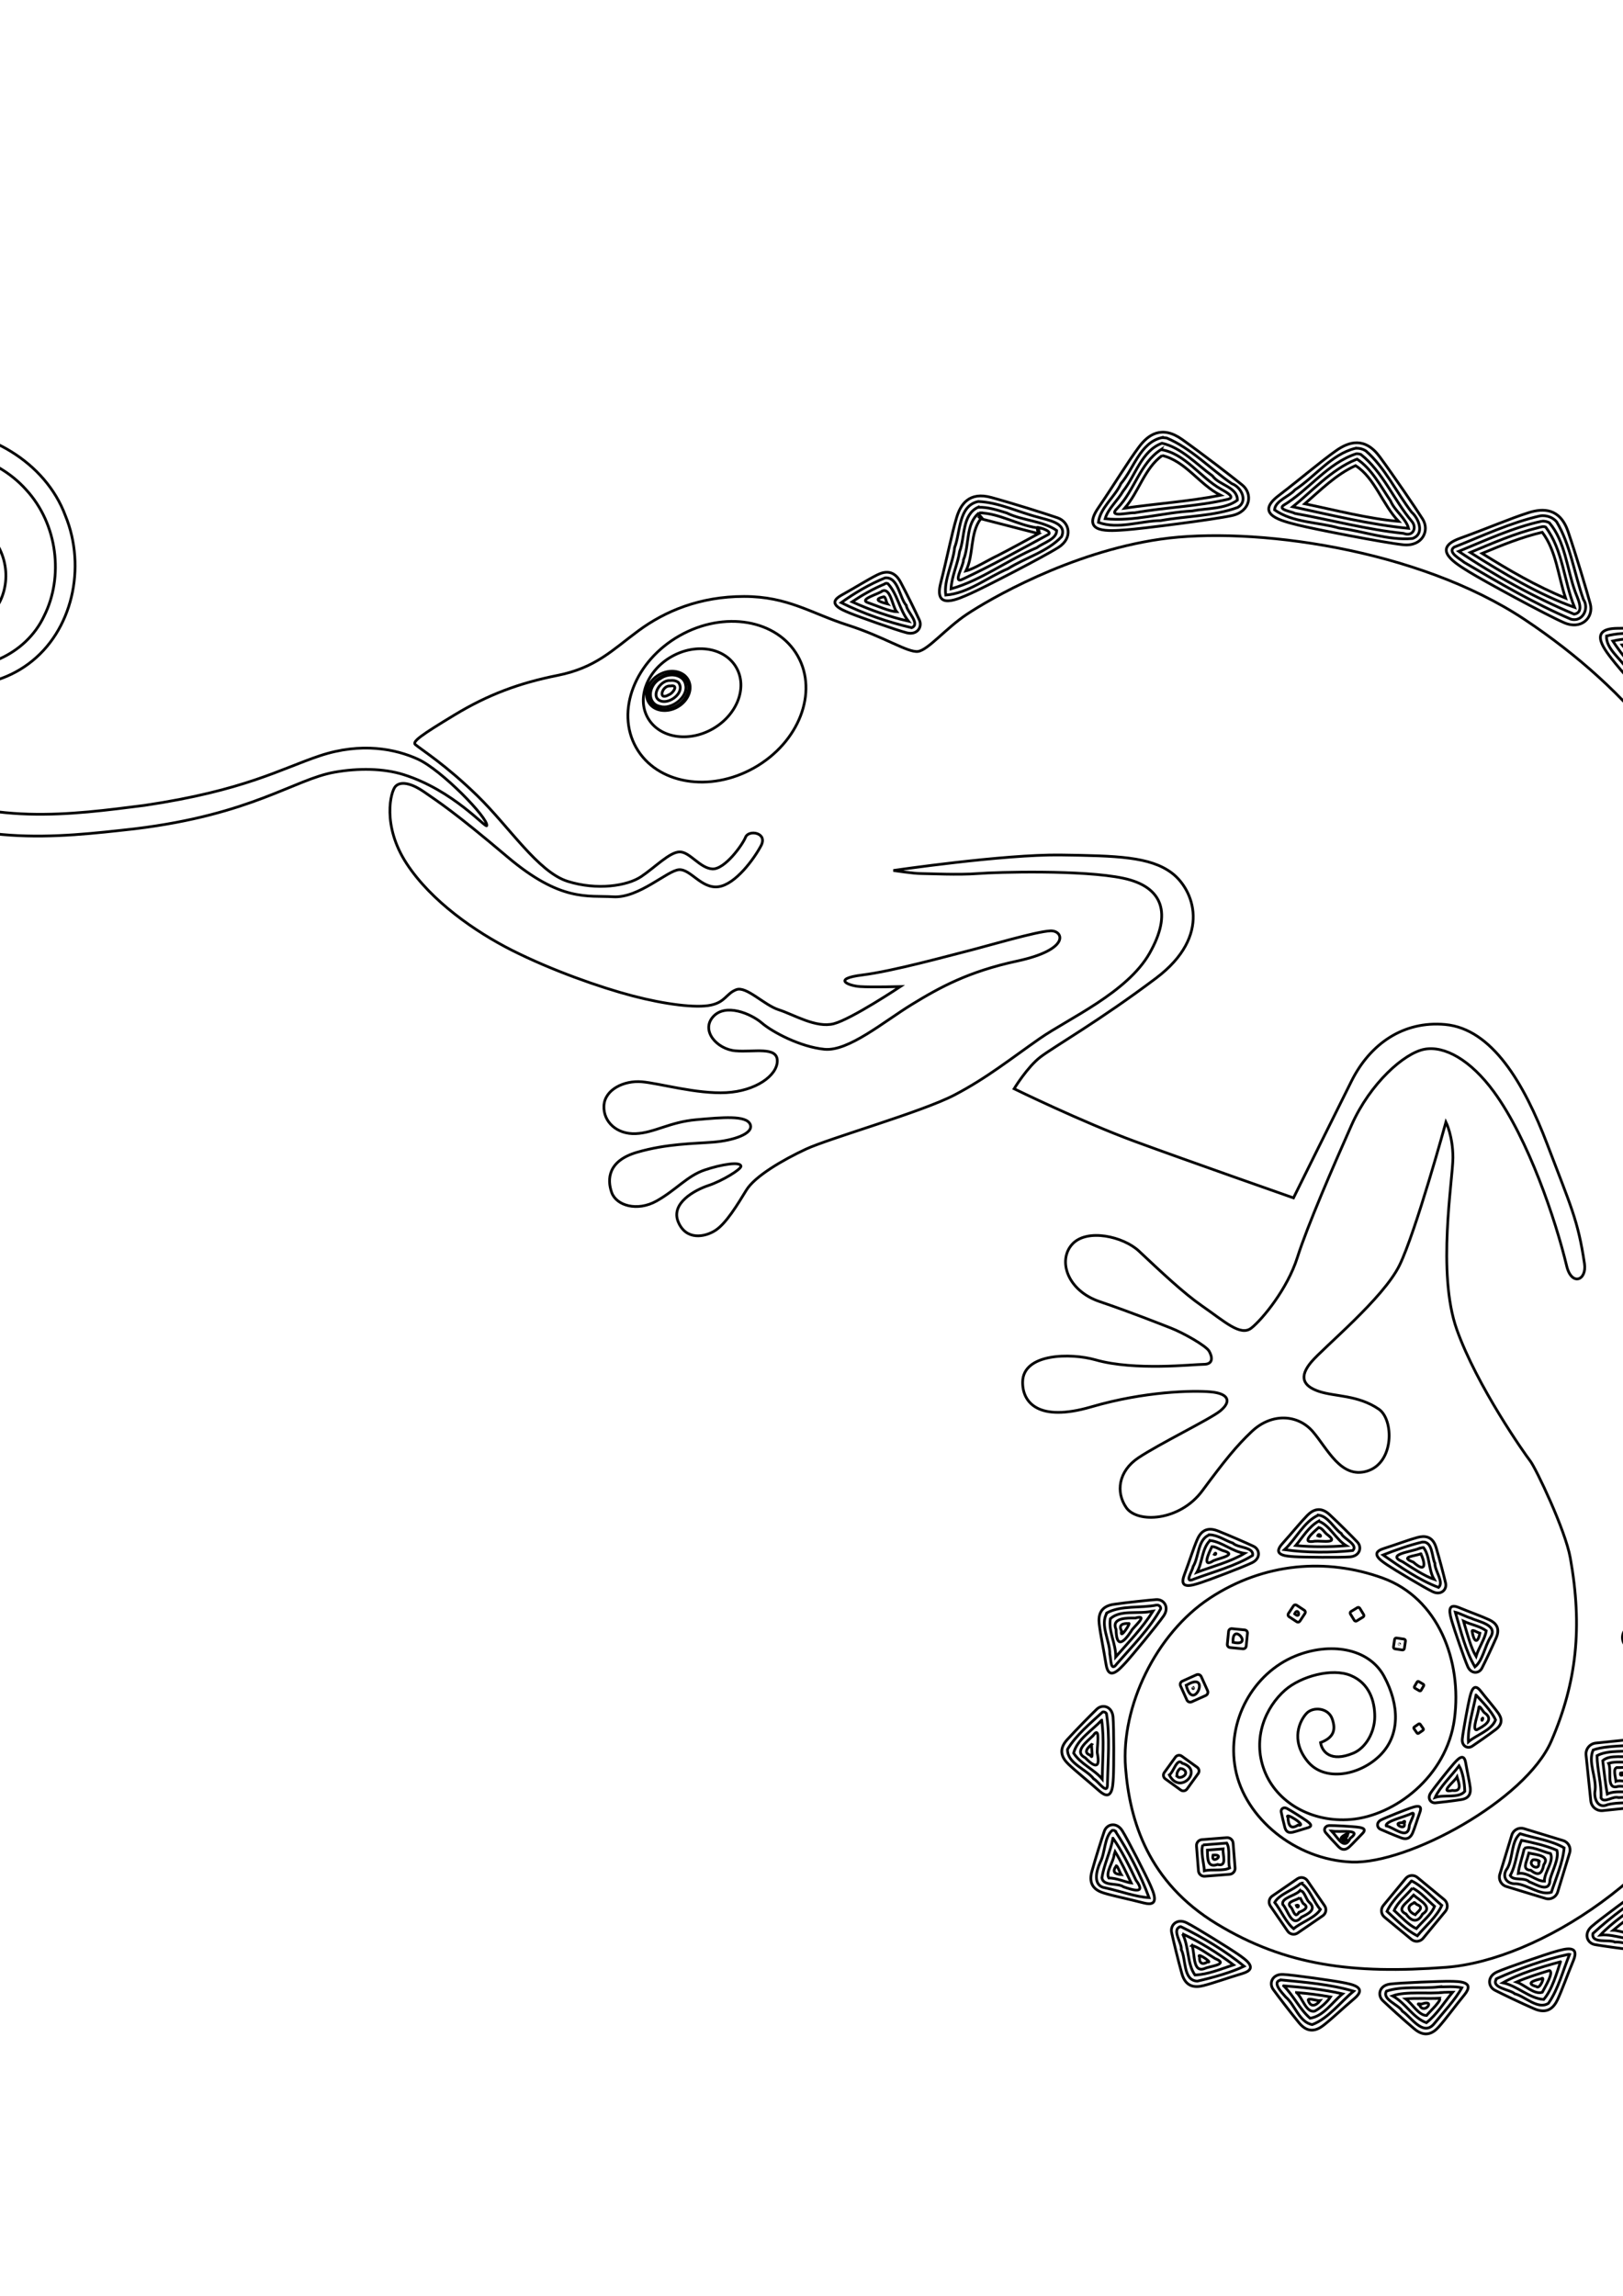 <?xml version="1.0" encoding="UTF-8" standalone="no"?>
<!-- Created with sK1/UniConvertor (http://sk1project.org/) -->

<svg
   xmlns:dc="http://purl.org/dc/elements/1.1/"
   xmlns:cc="http://creativecommons.org/ns#"
   xmlns:rdf="http://www.w3.org/1999/02/22-rdf-syntax-ns#"
   xmlns:svg="http://www.w3.org/2000/svg"
   xmlns="http://www.w3.org/2000/svg"
   xmlns:sodipodi="http://sodipodi.sourceforge.net/DTD/sodipodi-0.dtd"
   xmlns:inkscape="http://www.inkscape.org/namespaces/inkscape"
   width="595.276pt"
   height="841.89pt"
   viewBox="0 0 595.276 841.89"
   fill-rule="evenodd"
   id="svg2"
   version="1.1"
   inkscape:version="0.48.4 r9939"
   sodipodi:docname="chameleon_vector_002-B.svg">
  <defs
     id="defs24" />
  <sodipodi:namedview
     pagecolor="#ffffff"
     bordercolor="#666666"
     borderopacity="1"
     objecttolerance="10"
     gridtolerance="10"
     guidetolerance="10"
     inkscape:pageopacity="0"
     inkscape:pageshadow="2"
     inkscape:window-width="2560"
     inkscape:window-height="1378"
     id="namedview22"
     showgrid="false"
     inkscape:zoom="0.63429547"
     inkscape:cx="470.22573"
     inkscape:cy="293.61103"
     inkscape:window-x="-8"
     inkscape:window-y="-8"
     inkscape:window-maximized="1"
     inkscape:current-layer="g6" />
  <g
     id="g4"
     style="fill:none;stroke:#000000">
    <g
       id="g6"
       style="fill:none;stroke:#000000">
      <path
         style="stroke:#000000;fill:none"
         d="M 639.906 331.415C 625.287 287.013 598.464 253.356 559.292 227.241C 520.121 201.127 459.093 192.895 425.599 197.72C 392.103 202.546 362.299 220.145 354.635 225.254C 346.971 230.363 340.442 238.311 336.753 238.879C 333.062 239.447 324.263 233.486 310.922 229.228C 297.581 224.97 289.065 218.725 272.886 218.725C 256.706 218.725 243.933 224.119 234.282 231.215C 224.631 238.311 218.67 244.84 204.477 247.678C 190.285 250.517 178.931 254.775 166.725 262.155C 154.52 269.535 151.076 271.988 152.347 273.048C 154.796 275.089 163.504 280.513 175.142 291.867C 186.78 303.221 197.381 319.777 208.167 323.183C 218.954 326.589 230.024 324.886 235.133 321.48C 240.243 318.074 245.636 312.397 249.326 312.397C 253.016 312.397 256.706 318.358 261.248 318.641C 265.79 318.925 272.318 309.842 273.454 307.004C 274.589 304.165 281.685 305.3 279.13 310.126C 276.576 314.951 269.764 324.318 263.519 325.17C 257.274 326.022 253.3 318.641 249.042 318.925C 244.785 319.209 234.282 329.428 224.915 328.86C 215.548 328.292 205.759 330.838 186.124 314.229C 166.42 297.559 160.866 294.104 155.432 290.322C 151.884 287.854 147.368 286.046 145.097 288.317C 143.247 290.168 140.043 302.746 149.126 316.655C 158.21 330.564 174.502 341.769 187.73 348.446C 202.343 355.822 220.089 362.071 232.011 365.193C 243.933 368.316 255.287 369.735 260.68 368.599C 266.073 367.464 266.357 364.342 270.047 362.922C 273.737 361.503 280.266 368.599 285.659 370.302C 291.052 372.005 299.284 377.115 305.812 375.412C 312.341 373.709 330.225 361.787 330.225 361.787C 330.225 361.787 319.722 362.071 315.464 361.787C 311.205 361.503 304.961 358.948 316.315 357.529C 327.669 356.11 348.106 350.433 354.919 348.73C 361.731 347.026 380.02 341.563 385.291 341.35C 389.981 341.16 392.914 348.15 373.086 352.42C 355.178 356.277 344.701 362.071 334.481 368.316C 324.263 374.561 311.205 385.63 302.406 384.779C 293.607 383.927 283.388 378.534 279.414 375.128C 275.44 371.722 266.073 367.748 261.532 372.857C 256.99 377.966 262.951 384.779 269.764 385.347C 276.576 385.915 285.092 383.643 285.092 389.037C 285.092 394.43 277.144 400.107 266.357 400.674C 255.571 401.243 241.946 397.268 235.417 396.7C 228.889 396.132 221.792 399.539 221.509 405.5C 221.225 411.461 226.334 416.003 233.146 415.719C 239.959 415.435 245.636 411.461 255.287 410.609C 264.938 409.758 273.737 408.907 275.156 412.312C 276.576 415.719 268.912 418.273 261.532 418.84C 254.151 419.409 244.501 419.409 233.714 422.531C 222.928 425.652 222.644 432.465 224.347 437.291C 226.05 442.117 233.714 444.389 240.811 440.414C 247.907 436.44 252.081 431.199 258.409 429.061C 264.717 426.926 271.617 425.879 271.75 427.641C 271.986 428.713 264.938 433.033 259.828 434.736C 254.719 436.44 245.92 441.266 248.759 448.078C 251.597 454.891 258.409 453.756 262.383 451.201C 266.357 448.645 270.615 441.549 273.737 436.44C 276.86 431.33 287.078 425.369 295.594 421.396C 304.109 417.421 338.172 407.771 350.094 401.527C 362.015 395.282 370.834 388.167 381.322 380.863C 391.849 373.533 413.393 364.058 421.624 349.582C 429.855 335.105 426.733 325.17 411.973 322.047C 397.213 318.925 365.706 319.777 358.609 320.345C 351.513 320.912 340.727 320.345 337.889 320.345C 335.05 320.345 327.669 319.209 327.669 319.209C 327.669 319.209 368.26 313.249 388.981 313.532C 409.703 313.816 421.815 314.148 429.763 320.109C 437.711 326.07 444.735 343.084 424.015 358.696C 403.294 374.308 386.427 383.927 381.602 387.617C 376.775 391.307 371.95 399.255 371.95 399.255C 371.95 399.255 396.93 411.461 416.231 418.557C 435.533 425.652 474.421 439.279 474.421 439.279C 474.421 439.279 488.897 410.043 495.71 396.417C 502.522 382.792 514.735 374.296 530.056 375.695C 547.247 377.266 559.008 397.268 567.523 419.693C 576.04 442.117 578.774 447.365 581.148 463.406C 582.063 469.582 576.411 471.715 574.62 464.258C 570.565 447.365 560.599 417.712 547.938 400.391C 539.366 388.663 529.771 383.359 522.392 384.779C 515.011 386.198 502.522 397.268 495.71 412.596C 488.897 427.924 479.529 449.496 475.84 461.135C 472.149 472.774 462.929 483.891 458.955 487.014C 454.981 490.135 449.235 484.664 440.718 478.768C 434.222 474.272 425.978 466.527 417.733 458.781C 412.042 453.436 398.643 450.324 393.25 456.285C 387.857 462.244 391.501 473.272 403.242 477.27C 415.366 481.399 425.999 485.662 429.475 487.014C 433.972 488.762 442.345 493.494 443.48 495.481C 444.616 497.469 445.184 500.307 441.493 500.307C 437.804 500.307 416.215 502.781 401.848 498.678C 392.737 496.074 375.165 496.215 375.073 506.834C 375.008 514.264 380.765 521.59 400.206 515.918C 419.91 510.172 437.482 509.844 444.013 510.41C 450.541 510.979 451.924 513.863 447.465 517.459C 443.807 520.41 425.31 529.399 417.542 534.578C 410.13 539.52 409.199 547.238 413.083 552.848C 417.123 558.682 432.674 557.897 440.991 546.662C 449.191 535.586 453.487 530.258 459.117 524.942C 466.506 517.961 476.092 518.705 481.485 524.949C 486.878 531.195 491.778 542.375 501.387 539.479C 511.451 536.443 511.259 520.535 505.704 516.74C 498.027 511.494 489.749 512.229 483.788 510.242C 477.826 508.254 476.408 504.85 480.949 499.455C 485.49 494.063 507.347 476.178 513.309 463.973C 519.269 451.768 530.339 411.461 530.339 411.461C 530.339 411.461 532.894 416.571 532.894 424.52C 532.894 432.465 526.934 466.813 534.313 487.533C 541.693 508.254 559.292 533.234 561.279 535.787C 563.267 538.344 574.092 560.928 575.944 571.272C 580.486 596.627 578.31 616.969 568.943 638.543C 559.576 660.115 516.431 683.676 495.71 682.822C 474.988 681.971 456.538 666.643 453.132 648.762C 449.726 630.879 459.807 613.572 474.988 607.318C 487.589 602.129 501.954 604.197 507.631 614.699C 513.309 625.201 513.593 636.272 506.213 643.652C 498.832 651.033 485.82 653.608 479.548 645.858C 473.149 637.953 476.86 630.826 479.179 628.332C 481.577 625.75 487.163 626.203 488.613 630.311C 490.064 634.42 489.141 637.186 484.344 639.031C 484.897 642.352 488.008 646.348 496.336 642.906C 500.985 640.984 504.226 635.137 504.226 629.459C 504.226 623.781 502.238 617.254 495.426 614.416C 488.613 611.576 477.182 614.641 471.298 619.809C 464.296 625.957 459.186 637.311 463.728 649.234C 468.271 661.154 481.278 668.385 495.426 667.211C 511.416 665.887 530.623 651.6 533.462 630.311C 536.3 609.022 527.501 586.029 507.064 578.649C 486.626 571.27 463.634 572.973 443.765 586.029C 423.896 599.088 411.102 625.934 412.824 648.193C 414.334 667.69 421.057 690.203 446.319 705.531C 471.582 720.859 496.277 723.983 530.339 721.428C 564.402 718.873 614.211 686.533 632.242 643.369C 650.503 599.656 656.182 544.399 657.695 483.088C 659.114 425.576 657.695 385.442 639.906 331.415z"
         id="path8" />
      <path
         style="stroke:#000000;fill:none"
         d="M 178.537 302.766C 178.299 303.939 166.27 289.793 147.989 284.049C 140.591 281.725 131.387 281.639 122.739 283.166C 107.907 285.783 92.623 298.657 49.465 303.925C 20.837 307.124 -12.446 311.246 -45.062 291.032C -61.088 281.083 -75.521 266.167 -82.899 247.052C -90.483 228.067 -89.062 205.168 -78.464 186.952C -67.768 168.584 -46.844 156.668 -25.712 157.187C -4.889 157.057 16.586 169.256 23.967 189.067C 31.782 208.094 26.568 231.569 10.419 243.461C -5.511 255.26 -28.363 253.349 -40.727 239.9C -53.077 226.401 -51.45 205.329 -39.412 195.046C -27.336 184.782 -9.782 187.498 -2.382 197.603C 5.099 207.732 2.364 219.972 -3.614 225.479C -9.687 231.169 -16.253 230.822 -18.895 230.283C -31.33 227.862 -32.345 216.359 -30.905 213.361C -29.54 209.549 -28.637 209.363 -28.945 211.225C -29.166 212.881 -30.11 217.922 -25.933 222.461C -22.22 226.954 -11.577 228.175 -5.914 220.45C -4.465 218.286 -2.081 213.414 -3.756 207.209C -4.839 200.86 -11.834 194.524 -21.462 194.381C -31.035 193.915 -41.62 202.046 -42.773 214.496C -44.536 226.563 -36.01 240.606 -21.646 243.575C -7.833 247.346 9.386 240.416 16.189 225.871C 23.378 211.539 21.195 192.231 9.578 179.576C -1.778 166.846 -21.469 162.119 -38.533 166.303C -55.935 170.36 -70.539 183.853 -76.147 200.903C -82.427 217.808 -80.027 236.872 -71.48 252.149C -63.049 267.619 -49.491 279.461 -34.674 287.282C -4.651 303.221 26.523 298.683 53.013 295.336C 89.685 289.884 103.157 281.865 117.265 277.162C 132.626 272.041 145.164 274.69 153.287 278.398C 161.974 282.365 179.098 299.986 178.537 302.766z"
         id="path10" />
      <path
         style="stroke:#000000;fill:none"
         d="M 387.893 189.887C 383.464 188.362 371.73 184.653 363.632 182.432C 355.535 180.212 352.353 184.812 350.865 189.786C 348.993 196.049 347.588 203.654 345.008 213.854C 342.428 224.051 351.353 219.697 356.213 217.538C 361.073 215.379 382.743 204.2 388.19 200.746C 393.639 197.29 392.319 191.411 387.893 189.887zM 412.854 194.303C 418.634 193.908 444.992 190.566 451.86 189.065C 458.728 187.565 459.575 181.054 455.613 177.839C 451.651 174.625 441.027 166.442 433.566 161.142C 426.11 155.842 421.133 159.362 417.752 163.898C 413.494 169.608 409.213 176.868 402.76 186.343C 396.309 195.817 407.071 194.695 412.854 194.303zM 514.673 199.768C 521.665 200.496 524.511 194.579 521.755 190.285C 519.002 185.99 511.477 174.889 506.054 167.519C 500.634 160.15 494.804 161.932 490.172 165.179C 484.339 169.268 477.999 174.82 468.901 181.796C 459.805 188.77 470.377 191.079 475.991 192.518C 481.603 193.955 507.681 199.042 514.673 199.768zM 583.271 221.433C 581.94 216.508 578.106 203.657 575.154 194.995C 572.205 186.335 566.109 186.28 560.714 187.982C 553.92 190.124 546.203 193.509 535.426 197.42C 524.652 201.332 534.039 206.718 538.959 209.78C 543.878 212.84 567.213 225.545 573.661 228.344C 580.11 231.143 584.606 226.358 583.271 221.433zM 618.935 272.355C 624.074 277.152 629.913 274.15 630.305 269.063C 630.7 263.977 631.394 250.584 631.513 241.433C 631.635 232.285 625.911 230.192 620.258 229.988C 613.138 229.731 604.732 230.335 593.269 230.41C 581.807 230.487 588.846 238.706 592.456 243.239C 596.066 247.771 613.797 267.558 618.935 272.355zM 629.497 292.088C 631.16 296.764 640.012 317.729 642.838 323.046C 645.663 328.362 651.229 327.555 652.965 323.546C 654.699 319.535 658.992 308.88 661.637 301.501C 664.282 294.125 660.229 290.835 655.707 289.096C 650.01 286.904 643.036 285.053 633.729 281.921C 624.421 278.793 627.836 287.41 629.497 292.088zM 649.22 342.254C 650.001 346.861 654.789 367.739 656.539 373.126C 658.29 378.513 663.557 378.645 665.804 375.194C 668.053 371.744 673.729 362.526 677.359 356.09C 680.989 349.658 677.78 345.96 673.887 343.628C 668.982 340.689 662.845 337.865 654.761 333.481C 646.678 329.099 648.44 337.646 649.22 342.254zM 659.836 393.43C 659.826 398.102 661.012 419.489 661.825 425.094C 662.638 430.701 667.805 431.723 670.604 428.701C 673.405 425.682 680.56 417.558 685.229 411.829C 689.894 406.105 687.357 401.917 683.915 398.959C 679.58 395.233 674.008 391.41 666.782 385.721C 659.558 380.035 659.847 388.755 659.836 393.43zM 684.655 452.227C 680.888 448.635 676.003 444.893 669.703 439.377C 663.402 433.863 663.252 441.809 663.021 446.057C 662.79 450.305 662.852 469.809 663.324 474.943C 663.798 480.082 668.446 481.256 671.137 478.641C 673.827 476.029 680.719 468.983 685.236 463.994C 689.752 459.01 687.642 455.082 684.655 452.227zM 669.653 490.5C 663.894 484.559 663.102 492.373 662.53 496.539C 661.959 500.705 660.44 519.926 660.489 525.022C 660.54 530.121 665.025 531.654 667.887 529.295C 670.749 526.942 678.108 520.557 682.962 516.008C 687.813 511.465 686.055 507.424 683.343 504.371C 679.923 500.525 675.414 496.443 669.653 490.5zM 666.077 539.123C 661.056 533.51 660.051 540.586 659.379 544.358C 658.707 548.125 656.623 565.549 656.483 570.186C 656.341 574.826 660.364 576.383 663.054 574.342C 665.741 572.307 672.668 566.77 677.249 562.809C 681.826 558.854 680.375 555.115 678.019 552.24C 675.051 548.617 671.099 544.74 666.077 539.123zM 660.549 583.803C 656.856 578.387 655.181 584.379 654.172 587.555C 653.164 590.729 649.376 605.525 648.726 609.512C 648.074 613.498 651.369 615.303 653.922 613.848C 656.473 612.397 663.083 608.41 667.486 605.514C 671.888 602.625 671.062 599.234 669.358 596.483C 667.208 593.02 664.241 589.223 660.549 583.803zM 650.357 623.779C 647.356 617.953 644.961 623.695 643.57 626.725C 642.182 629.752 636.615 643.973 635.482 647.85C 634.349 651.731 637.398 653.922 640.11 652.791C 642.819 651.662 649.865 648.512 654.591 646.176C 659.312 643.848 658.908 640.379 657.553 637.442C 655.842 633.74 653.361 629.609 650.357 623.779zM 636.052 661.713C 635.082 655.231 630.969 659.899 628.679 662.318C 626.39 664.74 616.545 676.416 614.227 679.723C 611.906 683.031 614.089 686.088 617.021 685.889C 619.948 685.692 627.634 684.973 632.859 684.281C 638.079 683.594 638.81 680.18 638.473 676.963C 638.041 672.91 637.021 668.199 636.052 661.713zM 601.875 692.924C 599.084 694.742 586.784 703.799 583.758 706.473C 580.729 709.147 582.138 712.629 585.035 713.121C 587.928 713.611 595.567 714.709 600.81 715.256C 606.047 715.807 607.557 712.656 607.977 709.449C 608.506 705.408 608.613 700.59 609.185 694.057C 609.756 687.527 604.668 691.106 601.875 692.924zM 570.449 715.654C 567.24 716.551 552.783 721.481 549.093 723.119C 545.399 724.754 545.694 728.5 548.31 729.842C 550.919 731.182 557.872 734.529 562.708 736.631C 567.535 738.733 569.923 736.184 571.291 733.252C 573.011 729.557 574.566 724.996 577.08 718.94C 579.59 712.885 573.661 714.762 570.449 715.654zM 531.851 726.563C 528.602 726.504 513.708 727.078 509.8 727.578C 505.891 728.078 505.12 731.662 507.19 733.649C 509.257 735.627 514.822 740.699 518.757 744.012C 522.685 747.326 525.627 745.608 527.725 743.25C 530.365 740.277 533.093 736.445 537.135 731.483C 541.169 726.522 535.104 726.625 531.851 726.563zM 492.513 727.012C 489.328 726.367 474.575 724.248 470.641 724.037C 466.705 723.822 465.301 727.209 466.979 729.535C 468.655 731.854 473.217 737.848 476.489 741.815C 479.756 745.781 482.96 744.623 485.447 742.682C 488.58 740.233 491.954 736.957 496.824 732.805C 501.686 728.65 495.7 727.658 492.513 727.012zM 454.111 716.66C 451.457 714.787 438.806 706.902 435.291 705.125C 431.775 703.344 429.126 705.877 429.726 708.682C 430.325 711.481 432.085 718.803 433.481 723.754C 434.872 728.699 438.272 728.932 441.332 728.156C 445.185 727.176 449.594 725.537 455.724 723.697C 461.848 721.856 456.769 718.535 454.111 716.66zM 411.634 671.365C 409.546 668.022 405.968 668.818 405.03 671.531C 404.095 674.236 401.812 681.41 400.447 686.371C 399.078 691.322 401.869 693.279 404.888 694.199C 408.691 695.356 413.312 696.233 419.511 697.83C 425.704 699.422 423.074 693.953 421.772 690.973C 420.468 687.998 413.723 674.705 411.634 671.365zM 408.354 651.697C 408.544 648.453 408.572 633.547 408.23 629.623C 407.888 625.695 404.338 624.781 402.272 626.77C 400.21 628.756 394.917 634.109 391.447 637.91C 387.978 641.697 389.575 644.709 391.849 646.9C 394.712 649.656 398.431 652.539 403.227 656.777C 408.02 661.008 408.162 654.943 408.354 651.697zM 424.002 586.582C 421.147 586.807 413.659 587.578 408.565 588.305C 403.479 589.027 402.798 592.367 403.161 595.502C 403.619 599.451 404.66 604.039 405.67 610.358C 406.682 616.672 410.647 612.08 412.857 609.695C 415.065 607.311 424.56 595.818 426.789 592.572C 429.022 589.322 426.861 586.361 424.002 586.582zM 459.731 567.018C 457.354 565.899 451.031 563.117 446.64 561.385C 442.256 559.654 440.197 562.008 439.065 564.674C 437.638 568.029 436.385 572.16 434.322 577.658C 432.264 583.152 437.511 581.289 440.355 580.393C 443.197 579.492 455.986 574.637 459.236 573.059C 462.49 571.481 462.113 568.137 459.731 567.018zM 495.169 570.918C 498.774 570.635 499.643 567.385 497.833 565.473C 496.026 563.565 491.154 558.668 487.697 555.453C 484.246 552.242 481.472 553.684 479.444 555.752C 476.893 558.358 474.219 561.746 470.293 566.113C 466.371 570.479 471.938 570.656 474.915 570.859C 477.889 571.059 491.567 571.201 495.169 570.918zM 508.951 573.955C 511.28 575.539 522.368 582.184 525.441 583.674C 528.516 585.164 530.776 582.928 530.212 580.506C 529.651 578.086 528.015 571.768 526.732 567.494C 525.45 563.229 522.498 563.08 519.858 563.797C 516.532 564.703 512.734 566.19 507.447 567.877C 502.165 569.567 506.619 572.369 508.951 573.955zM 543.529 611.738C 544.563 609.717 547.149 604.336 548.771 600.594C 550.392 596.858 548.417 595.012 546.148 593.957C 543.289 592.629 539.759 591.428 535.068 589.49C 530.381 587.555 531.842 592.139 532.535 594.623C 533.231 597.104 537.06 608.289 538.328 611.139C 539.598 613.996 542.496 613.766 543.529 611.738zM 549.463 628.123C 547.885 625.92 545.746 623.525 543.053 620.09C 540.361 616.656 539.515 620.709 538.982 622.861C 538.454 625.016 536.59 635.014 536.335 637.688C 536.075 640.363 538.346 641.418 539.977 640.336C 541.608 639.262 545.82 636.324 548.619 634.205C 551.414 632.092 550.716 629.875 549.463 628.123zM 537.559 646.34C 536.879 642.467 534.484 645.328 533.146 646.813C 531.81 648.301 526.081 655.451 524.742 657.469C 523.399 659.483 524.755 661.287 526.512 661.121C 528.264 660.959 532.859 660.416 535.982 659.922C 539.102 659.43 539.488 657.371 539.237 655.447C 538.919 653.025 538.237 650.215 537.559 646.34zM 513.873 673.942C 516.396 674.897 517.554 673.533 518.184 672C 518.974 670.07 519.656 667.699 520.794 664.537C 521.932 661.377 518.943 662.486 517.322 663.02C 515.702 663.557 508.426 666.432 506.579 667.361C 504.73 668.287 504.971 670.197 506.344 670.818C 507.711 671.442 511.348 672.984 513.873 673.942zM 497.528 669.975C 496.08 669.801 489.407 669.387 487.643 669.436C 485.876 669.483 485.369 671.047 486.206 672.025C 487.037 673.002 489.293 675.516 490.898 677.172C 492.506 678.826 493.894 678.192 494.935 677.233C 496.248 676.027 497.637 674.44 499.664 672.406C 501.69 670.375 498.975 670.147 497.528 669.975zM 472.022 663.168C 470.706 662.483 469.696 663.426 469.912 664.486C 470.125 665.545 470.758 668.313 471.263 670.184C 471.77 672.053 473.049 672.154 474.205 671.873C 475.663 671.522 477.329 670.922 479.648 670.252C 481.967 669.586 480.064 668.313 479.071 667.594C 478.076 666.877 473.341 663.852 472.022 663.168zM 330.3 213.459C 327.881 208.926 324.51 209.431 321.689 210.844C 318.136 212.627 314.18 215.175 308.588 218.288C 303.002 221.399 308.675 223.552 311.673 224.814C 314.668 226.072 328.716 231.059 332.529 232.041C 336.347 233.026 338.39 229.982 337.202 227.372C 336.017 224.767 332.728 217.994 330.3 213.459z"
         id="path12" />
      <path
         style="stroke:#000000;fill:none"
         d="M 601.791 449.229L 620.898 463.19C 623.394 465.016 626.896 464.469 628.722 461.973L 642.683 442.867C 644.508 440.371 643.963 436.869 641.467 435.043L 622.361 421.082C 619.864 419.258 616.362 419.803 614.536 422.299L 600.574 441.404C 598.75 443.902 599.296 447.402 601.791 449.229zM 647.421 494.399L 631.61 478.358C 629.543 476.262 626.171 476.238 624.072 478.303L 608.032 494.115C 605.935 496.18 605.911 499.555 607.977 501.652L 623.788 517.693C 625.856 519.789 629.227 519.813 631.325 517.748L 647.366 501.936C 649.463 499.869 649.486 496.496 647.421 494.399zM 629.963 536.135C 628.242 534.096 625.199 533.836 623.161 535.555L 607.567 548.703C 605.528 550.42 605.269 553.465 606.985 555.504L 620.135 571.098C 621.854 573.139 624.899 573.395 626.938 571.678L 642.531 558.529C 644.569 556.811 644.829 553.768 643.111 551.729L 629.963 536.135zM 620.162 589.596C 619.009 587.416 616.31 586.584 614.13 587.734L 597.451 596.545C 595.269 597.697 594.437 600.397 595.588 602.576L 604.396 619.254C 605.55 621.436 608.249 622.27 610.431 621.119L 627.109 612.311C 629.291 611.156 630.121 608.457 628.973 606.277L 620.162 589.596zM 606.493 641.024C 606.266 638.826 604.302 637.231 602.104 637.455L 585.291 639.195C 583.093 639.424 581.496 641.387 581.723 643.586L 583.461 660.397C 583.69 662.594 585.654 664.193 587.852 663.967L 604.665 662.229C 606.862 661.998 608.458 660.035 608.232 657.836L 606.493 641.024zM 573.343 674.957L 558.938 670.563C 557.054 669.988 555.063 671.049 554.487 672.932L 550.092 687.336C 549.519 689.219 550.58 691.211 552.461 691.787L 566.867 696.182C 568.75 696.756 570.741 695.697 571.315 693.815L 575.713 679.408C 576.286 677.525 575.225 675.533 573.343 674.957zM 519.831 688.445C 518.538 687.379 516.623 687.559 515.555 688.854L 507.384 698.746C 506.315 700.041 506.497 701.953 507.789 703.024L 517.684 711.195C 518.977 712.262 520.891 712.08 521.959 710.787L 530.132 700.895C 531.2 699.602 531.019 697.688 529.726 696.619L 519.831 688.445zM 479.518 689.649C 478.692 688.443 477.047 688.139 475.843 688.963L 466.638 695.283C 465.434 696.108 465.127 697.752 465.953 698.957L 472.272 708.164C 473.097 709.365 474.741 709.672 475.945 708.848L 485.151 702.529C 486.356 701.703 486.661 700.059 485.836 698.856L 479.518 689.649zM 449.951 673.887L 440.833 674.606C 439.641 674.697 438.75 675.74 438.844 676.932L 439.56 686.051C 439.654 687.242 440.696 688.133 441.889 688.041L 451.006 687.322C 452.198 687.229 453.088 686.188 452.995 684.996L 452.278 675.877C 452.185 674.684 451.144 673.795 449.951 673.887zM 439.092 648.074L 433.429 643.983C 432.69 643.447 431.656 643.613 431.122 644.352L 427.028 650.016C 426.495 650.754 426.66 651.787 427.4 652.324L 433.062 656.416C 433.801 656.951 434.835 656.785 435.37 656.047L 439.462 650.383C 439.999 649.645 439.832 648.611 439.092 648.074zM 435.318 623.4C 435.618 624.074 436.41 624.375 437.085 624.072L 442.237 621.754C 442.912 621.453 443.212 620.66 442.91 619.986L 440.592 614.832C 440.289 614.158 439.497 613.859 438.824 614.16L 433.67 616.479C 432.997 616.781 432.695 617.574 432.998 618.248L 435.318 623.4zM 456.543 597.711L 451.84 597.238C 451.226 597.176 450.679 597.623 450.616 598.238L 450.145 602.942C 450.081 603.555 450.529 604.104 451.144 604.166L 455.847 604.637C 456.46 604.699 457.008 604.252 457.071 603.637L 457.543 598.934C 457.605 598.32 457.156 597.772 456.543 597.711zM 472.772 592.84L 475.634 594.729C 476.008 594.975 476.51 594.873 476.757 594.5L 478.645 591.639C 478.892 591.266 478.788 590.764 478.414 590.516L 475.556 588.627C 475.182 588.381 474.679 588.484 474.432 588.858L 472.545 591.719C 472.297 592.092 472.4 592.596 472.772 592.84zM 498.733 589.746C 498.547 589.442 498.149 589.346 497.845 589.531L 495.509 590.957C 495.203 591.143 495.106 591.541 495.292 591.848L 496.719 594.182C 496.905 594.486 497.302 594.584 497.607 594.399L 499.943 592.973C 500.249 592.785 500.345 592.387 500.159 592.082L 498.733 589.746zM 511.643 604.654L 514.352 605.055C 514.703 605.106 515.032 604.863 515.084 604.51L 515.484 601.803C 515.537 601.447 515.293 601.119 514.94 601.068L 512.232 600.668C 511.878 600.615 511.551 600.859 511.498 601.213L 511.098 603.92C 511.046 604.274 511.288 604.604 511.643 604.654zM 518.948 619.055L 520.59 620.02C 520.803 620.145 521.079 620.074 521.205 619.859L 522.169 618.219C 522.294 618.006 522.223 617.729 522.008 617.604L 520.369 616.641C 520.154 616.514 519.879 616.586 519.753 616.801L 518.788 618.44C 518.662 618.654 518.733 618.928 518.948 619.055zM 519.703 635.486C 519.844 635.69 520.124 635.742 520.328 635.6L 521.892 634.516C 522.095 634.373 522.146 634.094 522.004 633.889L 520.921 632.326C 520.778 632.121 520.497 632.072 520.294 632.213L 518.731 633.297C 518.526 633.44 518.475 633.719 518.618 633.924L 519.703 635.486z"
         id="path14" />
      <path
         style="stroke:#000000;fill:none"
         d="M 276.68 281.523C 260.319 290.807 240.908 287.503 233.326 274.14C 225.743 260.779 232.861 242.421 249.222 233.136C 265.583 223.852 284.993 227.156 292.576 240.518C 300.158 253.88 293.04 272.238 276.68 281.523z"
         id="path16" />
      <path
         style="stroke:#000000;fill:none;color:#000000;stroke-width:1;stroke-linecap:butt;stroke-linejoin:miter;stroke-miterlimit:4;stroke-opacity:1;stroke-dasharray:none;stroke-dashoffset:0;marker:none;visibility:visible;display:inline;overflow:visible;enable-background:accumulate"
         d="M 270.084 244.828C 265.927 237.504 255.288 235.692 246.32 240.781C 237.354 245.871 233.452 255.934 237.607 263.256C 241.764 270.582 252.403 272.392 261.37 267.304C 270.338 262.215 274.24 252.152 270.084 244.828zM 248.487 259.275C 244.48 261.548 239.725 260.74 237.868 257.466C 236.011 254.193 237.754 249.696 241.761 247.422C 245.769 245.147 250.524 245.956 252.381 249.23C 254.239 252.504 252.495 257 248.487 259.275z"
         id="path20" />
      <path
         sodipodi:type="arc"
         style="color:#000000;fill:none;stroke:#000000;stroke-width:2.613;stroke-linecap:butt;stroke-linejoin:miter;stroke-miterlimit:4;stroke-opacity:1;stroke-dasharray:none;stroke-dashoffset:0;marker:none;visibility:visible;display:inline;overflow:visible;enable-background:accumulate"
         id="path3003"
         sodipodi:cx="150.36368"
         sodipodi:cy="477.11801"
         sodipodi:rx="17.933283"
         sodipodi:ry="17.933283"
         d="m 168.297,477.118 a 17.933,17.933 0 1 1 -35.867,0 17.933,17.933 0 1 1 35.867,0 z"
         transform="matrix(0.374,-0.221,0.166,0.294,109.778,146.474)" />
      <path
         style="color:#000000;fill:none;stroke:#000000;stroke-width:1;stroke-linecap:butt;stroke-linejoin:miter;stroke-miterlimit:4;stroke-opacity:1;stroke-dasharray:none;stroke-dashoffset:0;marker:none;visibility:visible;display:inline;overflow:visible;enable-background:accumulate"
         d="m 242.103,248.87 c -4.707,2.785 -4.725,9.285 0.005,10.179 4.279,1.279 10.256,-3.508 9.402,-7.675 -0.419,-3.779 -5.516,-5.115 -9.407,-2.504 z"
         id="path3773"
         inkscape:connector-curvature="0" />
      <path
         style="color:#000000;fill:none;stroke:#000000;stroke-width:1;stroke-linecap:butt;stroke-linejoin:miter;stroke-miterlimit:4;stroke-opacity:1;stroke-dasharray:none;stroke-dashoffset:0;marker:none;visibility:visible;display:inline;overflow:visible;enable-background:accumulate"
         d="m 245.688,249.562 c -3.77,-0.245 -7.693,6.648 -2.75,7.656 3.422,0.565 8.47,-3.701 5.844,-7 -0.89,-0.646 -2.015,-0.788 -3.094,-0.656 z"
         id="path3777"
         inkscape:connector-curvature="0" />
      <path
         style="color:#000000;fill:none;stroke:#000000;stroke-width:1;stroke-linecap:butt;stroke-linejoin:miter;stroke-miterlimit:4;stroke-opacity:1;stroke-dasharray:none;stroke-dashoffset:0;marker:none;visibility:visible;display:inline;overflow:visible;enable-background:accumulate"
         d="m 245.844,251.562 c -3.046,-0.396 -4.736,5.689 -0.469,3.188 1.428,-0.483 3.759,-3.803 0.469,-3.188 z"
         id="path3781"
         inkscape:connector-curvature="0" />
      <path
         style="fill:none;stroke:#000000"
         d="m 425.875,160.531 c -7.729,1.955 -10.025,11.274 -14.733,16.794 -2.184,4.847 -7.724,9.003 -8.267,14.238 7.136,2.674 15.436,-0.565 22.812,-0.656 9.36,-1.711 19.381,-1.554 28.312,-4.844 3.878,-2.295 1.258,-7.466 -2.2,-8.702 -7.969,-5.497 -14.933,-12.952 -23.863,-16.735 -0.684,-0.073 -1.373,-0.189 -2.062,-0.094 z m 71.188,3.875 c -8.789,2.208 -14.688,10.388 -22.135,15.236 -2.017,2.42 -7.221,3.96 -7.459,7.327 6.774,4.782 15.949,4.43 23.744,6.695 8.906,1.098 17.926,4.612 26.849,3.805 4.586,-1.626 2.325,-7.33 -0.339,-9.677 -5.602,-7.344 -9.798,-16.377 -16.723,-22.416 -1.155,-0.762 -2.554,-1.101 -3.938,-0.969 z m -138.281,19.5 c -7.351,1.591 -6.479,11.361 -8.656,16.906 -0.535,5.702 -4.03,11.862 -3.25,17.406 8.264,-0.637 15.239,-6.493 22.796,-9.664 6.417,-4.058 14.44,-6.172 19.673,-11.742 2.263,-5.129 -5.323,-6.105 -8.493,-7.126 -7.351,-1.875 -14.502,-5.479 -22.069,-5.78 z m 206.188,5.25 c -10.905,2.477 -21.292,7.382 -31.656,11.5 -2.616,1.899 2.457,4.421 3.719,5.562 12.695,7.473 25.659,15.069 39.156,20.844 4.254,1.175 6.82,-3.939 4.562,-7.25 -3.335,-9.393 -4.736,-20.03 -9.844,-28.5 -1.467,-1.688 -3.744,-2.419 -5.938,-2.156 z m -240.312,22.75 c -5.494,2.16 -11.676,5.854 -16.125,9.094 8.097,4.018 17.036,7.135 25.844,9.188 3.395,-1.373 -1.852,-5.968 -1.969,-8.188 -2.454,-2.629 -2.922,-10.487 -7.75,-10.094 z m 287,20.094 c -7.389,0.772 -15.306,-0.671 -22.438,1.219 -0.224,4.53 4.965,8.199 7.376,11.848 8.556,9.167 16.123,19.358 25.843,27.309 3.998,1.973 7.145,-2.981 6.096,-6.717 -0.062,-9.744 2.313,-19.887 0.092,-29.44 C 625.482,230.176 617.028,232.407 611.656,232 z m 18.375,51.281 c -1.729,2.355 1.288,6.559 1.719,9.219 4.711,10.415 8.117,21.872 14.219,31.344 3.332,3.112 6.657,-2.147 6.875,-5.188 2.292,-7.553 7.591,-14.964 7.469,-22.906 -2.792,-6.563 -12.047,-6.075 -17.706,-8.866 -4.223,-0.978 -8.245,-3.332 -12.575,-3.603 z m 20.812,51.062 c -0.867,9.166 3.275,18.321 4.75,27.406 2.152,4.095 0.705,11.746 5.75,13.75 4.589,-0.35 5.198,-6.997 8,-9.781 2.184,-5.515 8.833,-10.42 7.188,-16.812 -5.068,-6.401 -14.046,-8.177 -20.693,-12.567 -1.573,-0.614 -3.23,-2.24 -4.994,-1.995 z m 11.938,51.562 c -2.386,8.773 0.114,18.686 0.062,27.812 1.329,4.513 -1.209,11.431 3.156,14.469 4.605,0.779 6.378,-6.051 9.719,-8.25 3.102,-4.989 10.552,-8.877 9.875,-15.375 -3.541,-6.914 -11.945,-10.027 -17.438,-15.219 -1.71,-1.022 -3.3,-3.222 -5.375,-3.438 z m 3.312,53.656 c -2.444,10.459 -0.725,21.944 -0.938,32.781 -0.916,2.691 1.719,7.569 4.656,4.812 5.179,-6.033 12.509,-10.91 15.969,-18.094 -0.032,-6.259 -7.67,-8.756 -11.241,-12.922 -2.886,-1.911 -5.3,-5.442 -8.447,-6.578 z m 0,50.844 c -3.255,10.09 -2.46,21.538 -3.562,32.219 -1.092,2.617 1.09,7.567 4.094,5.094 5.633,-5.423 13.236,-9.763 17.219,-16.406 0.653,-6.185 -6.855,-9.396 -10.005,-13.8 -2.654,-2.086 -4.723,-5.625 -7.745,-7.107 z m -3.188,48.688 c -3.217,10.227 -3.44,21.253 -4.375,31.969 0.561,4.243 5.391,0.885 6.752,-0.997 3.934,-4.286 11.177,-6.738 12.936,-12.472 -1.11,-6.272 -7.964,-9.662 -11.408,-14.669 -1.311,-1.186 -2.312,-3.071 -3.904,-3.831 z m -179.344,16.5 c -5.384,2.43 -8.176,8.734 -12.438,12.688 8.064,1.131 16.961,1.141 25.031,0.312 2.175,-2.159 -3.505,-4.396 -4.219,-6.25 -2.792,-1.946 -4.768,-6.303 -8.375,-6.75 z m -39.906,7.219 c -4.383,1.53 -3.896,8.202 -6.062,11.656 -0.245,1.691 -3.574,6.423 0.406,4.562 7.101,-2.642 15.132,-4.77 21.406,-8.625 0.634,-3.173 -5.553,-2.755 -7.198,-4.525 -2.827,-0.923 -5.529,-2.992 -8.552,-3.069 z m 77.938,2.688 c -4.823,1.16 -9.955,2.987 -14.312,4.719 6.351,4.459 13.202,9.181 20.344,11.906 2.126,-1.916 -1.494,-6.261 -1.34,-8.867 -1.172,-2.256 -0.753,-8.23 -4.691,-7.758 z m 136.188,18.406 c -3.415,8.549 -5.696,18.178 -7.094,27.219 1.506,3.544 6.141,-2.107 8.281,-2.625 2.869,-2.815 10.045,-3.819 9.656,-8.75 -2.596,-5.5 -7.108,-11.343 -10.844,-15.844 z m -233.562,4.688 c -5.929,1.196 -12.865,0.022 -18.156,2.812 -2.82,4.341 1.105,10.368 0.986,15.172 0.45,1.53 0.179,6.834 2.514,3.64 5.521,-6.35 12.059,-12.897 16.125,-20.219 0.143,-0.876 -0.675,-1.501 -1.469,-1.406 z m -18.375,3 c 0.043,-0.058 -0.104,-0.033 0,0 z m 127.938,-0.375 c 1.95,6.695 3.695,14.083 7.188,20.031 2.929,-2.345 3.591,-7.64 5.756,-10.942 2.752,-4.508 -4.443,-5.573 -7.128,-6.882 -1.845,-0.543 -4.192,-1.828 -5.815,-2.207 z m 7.594,30.375 c -1.071,5.444 -3.079,11.827 -2.812,17.156 3.058,-2.637 8.432,-4.135 9.969,-8.031 -1.528,-3.346 -5.142,-6.955 -7.156,-9.125 z M 647.594,623.5 c -4.45,8.156 -7.752,17.223 -10.344,26.125 0.788,3.566 5.692,-0.742 7.553,-1.064 3.585,-2.582 10.424,-2.711 11.666,-7.592 -1.726,-6.32 -5.784,-11.946 -8.75,-17.562 l -0.125,0.094 z m -243.156,4.281 c -4.454,4.106 -9.792,8.503 -12.906,13.719 -0.115,5.184 6.907,7.217 9.625,10.844 1.531,0.653 5.158,6.396 5.031,1.781 0.181,-8.498 0.984,-17.457 -0.375,-25.75 -0.274,-0.475 -0.893,-0.707 -1.375,-0.594 z m 130.719,19.75 c -2.754,3.648 -7.038,7.749 -8.781,11.594 3.204,-1.109 8.669,0.437 10.875,-2.219 -0.091,-3.067 -0.742,-7.179 -2.094,-9.375 z m 98.406,13.031 c -6.855,6.171 -12.961,13.907 -18.25,21.438 -0.052,4.044 6.421,0.613 8.594,1.281 3.742,-1.431 11.266,1.061 12.562,-4.125 -0.246,-6.077 -1.521,-13.015 -2.906,-18.594 z m -115.625,4.375 c -2.693,1.34 -10.054,2.92 -9.49,4.62 2.623,0.444 7.897,5.44 8.428,0.224 -0.151,-0.999 2.679,-5.318 1.062,-4.844 z m -45.531,1.594 c 0.107,2.662 0.909,4.549 3.625,2.75 4.111,0.638 -5.315,-5.271 -3.625,-2.75 z m -64.5,4.688 c -2.939,2.512 -2.532,8.324 -4.375,11.688 -1.414,3.11 -2.934,8.704 1.969,9.406 5.13,1.116 11.22,3.354 15.938,3.562 -3.093,-8.411 -7.519,-16.922 -12.406,-24.438 -0.33,-0.245 -0.721,-0.305 -1.125,-0.219 z M 409.25,671.625 c 0.104,-0.033 -0.043,-0.058 0,0 z m 79.312,0.062 c 1.934,1.808 4.398,7.188 6.645,2.449 4.996,-3.716 -4.224,-2.063 -6.77,-2.699 l -0.094,0 0.219,0.25 z m 118.375,20.688 c -8.081,4.584 -15.892,10.419 -22.688,16.656 -0.702,3.875 6.01,2.004 8.062,3.156 4.032,-0.299 9.596,3.057 12.812,-0.281 1.966,-6.067 1.705,-13.367 1.906,-19.562 l -0.094,0.031 z m -174.094,14.188 c -3.238,1.147 0.821,6.141 0.406,8.375 1.827,3.403 0.557,11.279 5.875,11.562 5.601,-1.274 12.499,-3.184 17.188,-5.469 -6.885,-5.613 -15.118,-10.574 -23.125,-14.469 l -0.188,-0.031 -0.156,0.031 z m 142.312,10.125 c -8.777,1.897 -17.904,5.175 -26.188,8.875 -2.497,3.437 4.966,3.96 6.594,5.562 3.871,1 8.484,5.974 12.375,3.5 3.676,-5.342 5.285,-11.97 7.75,-17.938 -0.174,-0.047 -0.357,-0.037 -0.531,0 z M 548.75,725.75 c 0.043,-0.058 -0.104,-0.033 0,0 z m -78.844,0.312 c -3.785,0.629 0.494,4.875 1.619,6.215 3.407,2.835 5.046,9.381 9.787,10.159 5.942,-2.291 10.33,-8.276 15.156,-12.25 -8.401,-2.507 -17.807,-3.287 -26.562,-4.125 z m 57.75,2.562 c -6.247,0.702 -13.232,-0.427 -19.125,1.531 -1.8,3.064 4.558,4.974 5.842,7.382 3.082,1.965 7.443,9.302 11.47,4.774 3.417,-4.219 7.991,-9.088 10.312,-13.375 -2.764,-0.624 -5.69,-0.303 -8.5,-0.312 z"
         id="path3904"
         inkscape:connector-curvature="0" />
      <path
         style="fill:none;stroke:#000000"
         d="m 426.188,162.531 c -7.528,2.8 -9.657,11.791 -14.281,17.594 -1.951,3.426 -5.552,6.467 -6.562,10.094 10.573,1.118 21.217,-2.262 31.836,-2.841 5.362,-1.053 12.278,-0.629 16.664,-3.972 0.045,-4.837 -6.701,-5.459 -9.125,-8.875 -5.797,-4.202 -11.403,-10.418 -18.531,-12 z m 71.219,3.875 c -10.548,3.485 -17.32,13.302 -26.719,18.938 -2.042,1.622 3.161,2.232 4.281,2.938 13.245,2.384 26.458,5.955 39.812,7.312 3.322,1.332 4.972,-1.859 3.188,-4.219 -6.696,-7.87 -10.74,-18.322 -18.875,-24.75 -0.539,-0.14 -1.139,-0.294 -1.688,-0.219 z m -138.719,19.625 c -5.894,2.754 -4.705,10.917 -6.719,16.188 -0.688,4.676 -2.916,9.021 -3.156,13.719 11.153,-3.126 20.741,-10.627 31.531,-15.125 2.221,-1.738 7.268,-3.074 7.219,-6.281 -5.253,-3.617 -12.453,-3.552 -18.281,-6.406 -3.416,-1.049 -6.988,-2.264 -10.594,-2.094 z m 206.844,5.094 c -10.557,2.305 -20.703,7.026 -30.5,11.062 13.333,8.998 27.556,16.762 42.312,23.031 4.179,-0.685 1.099,-6.045 0.344,-8.375 -3.001,-8.334 -3.591,-18.283 -9.438,-25.156 -0.84,-0.434 -1.768,-0.638 -2.719,-0.562 z m -241.125,23.062 c -4.167,1.739 -8.154,4.002 -11.875,6.5 6.601,2.989 13.684,5.5 20.656,7.094 -3.268,-4.153 -4.018,-9.95 -7.531,-13.75 -0.398,-0.174 -0.905,-0.203 -1.25,0.156 z m 293,19.75 c -8.483,0.78 -18.195,-0.708 -25.875,1.125 6.006,9.144 14.258,16.79 21.304,25.265 3.802,3.384 7.015,8.649 11.727,10.454 4.14,-2.217 0.938,-8.153 2.223,-11.748 0.091,-7.595 2.404,-16.222 -0.879,-23.19 -2.178,-2.103 -5.609,-1.909 -8.5,-1.906 z m 14.125,51.594 c 4.681,12.576 9.135,25.806 16.25,37.188 3.683,-0.729 2.883,-6.573 4.781,-9.094 1.969,-5.796 6.739,-12.042 5.25,-18.281 -4.936,-5.113 -12.895,-4.536 -19.031,-7.531 -2.379,-0.782 -4.819,-1.938 -7.25,-2.281 z m 21.188,51.438 c 0.762,11.716 5.189,22.96 7.344,34.5 1.631,4.575 4.684,-1.084 5.312,-3.25 2.685,-5.852 8.194,-10.653 9.406,-17.094 -1.62,-5.304 -8.655,-6.848 -13.062,-9.406 -3.155,-1.306 -6.079,-3.223 -9,-4.75 z m 11.469,51.812 c -1.144,11.755 1.163,23.773 1.469,35.5 0.632,4.054 4.357,0.166 5.094,-1.719 3.674,-5.875 10.689,-9.66 12.844,-16.438 -1.612,-6.394 -9.514,-8.955 -14.11,-13.041 -1.723,-1.479 -3.592,-2.928 -5.296,-4.303 z m 3.312,54 c -1.535,10.483 -0.096,21.512 -0.344,31.875 1.164,3.548 3.441,-2.465 5.051,-2.895 3.797,-4.441 10.583,-8.279 11.324,-14.324 -3.473,-5.904 -10.484,-8.62 -14.938,-13.844 -0.241,-0.103 -0.951,-0.996 -1.094,-0.812 z m -0.281,50.938 c -2.267,10.203 -1.884,21.165 -2.844,31.406 0.628,3.304 2.923,-1.657 4.344,-1.938 4.407,-4.115 10.889,-7.485 13.125,-13.188 -1.768,-5.718 -7.862,-8.335 -11.375,-12.906 -1.095,-1.093 -2.088,-2.467 -3.25,-3.375 z m -3.438,49.688 c -1.922,8.852 -2.994,19.303 -2.875,27.594 4.198,-3.222 8.183,-6.884 12.594,-9.969 3.371,-2.011 2.705,-5.927 0,-8.188 -3.209,-3.368 -6.727,-6.428 -9.562,-10.125 l -0.156,0.688 z M 483.625,557.812 c -3.607,2.071 -5.793,5.843 -8.375,8.938 6.148,0.585 12.346,0.553 18.5,0.062 -3.815,-2.322 -6.096,-7.58 -10.125,-9 z m -39.812,7.094 c -3.051,3.028 -2.71,8.012 -4.812,11.656 5.77,-2.157 12.481,-3.894 17.469,-6.938 -4.558,-0.683 -8.156,-4.168 -12.656,-4.719 z m 76.5,3 c -2.911,1.194 -12.15,2.104 -5.844,4.812 3.589,2.311 7.945,5.214 11.531,6.438 -2.142,-3.582 -1.497,-8.605 -3.906,-11.656 -0.62,-0.051 -1.184,0.29 -1.781,0.406 z m 137.562,21.5 c -2.074,6.581 -4.205,14.138 -4.781,20.5 3.991,-3.59 9.824,-5.015 13.375,-8.938 -1.055,-4.883 -5.191,-8.969 -8.031,-13.094 l -0.345,0.939 -0.218,0.593 z m -235.625,1.5 c -4.769,1.053 -11.37,-0.676 -15,2.688 -0.776,4.729 2.089,9.218 1.969,14 4.752,-5.422 9.826,-10.648 13.688,-16.781 l -0.656,0.094 z m 114.906,4.875 c 1.151,3.837 2.393,8.589 4.219,11.625 0.939,-3.119 3.276,-6.415 3.75,-9.375 -2.456,-1.804 -5.642,-2.245 -8.344,-3.531 l 0.281,0.96 0.094,0.322 z M 542.375,626.25 c -0.083,2.208 -2.695,8.277 -0.75,8.094 2.393,-1.244 6.711,-3.575 2.906,-6.219 -0.576,-0.302 -1.987,-3.283 -2.156,-1.875 z m 104.656,2.781 c -2.91,6.235 -5.85,13.582 -7.25,19.719 4.456,-3.169 10.739,-3.474 14.469,-7.531 -0.855,-4.852 -4.149,-9.318 -6.531,-13.656 l -0.424,0.906 -0.264,0.563 z M 404.062,630.812 c -3.514,3.776 -9.035,7.062 -10.281,12.062 2.512,4.003 7.422,5.878 10.469,9.5 0.125,-7.141 0.809,-14.572 -0.188,-21.562 z m 130.344,20.812 c -0.952,1.676 -6.722,6.034 -1.719,4.938 3.926,0.585 2.233,-3.04 1.719,-4.938 z m 96.812,13.938 c -4.688,4.966 -10.158,11.208 -13.125,16.438 5.127,-1.666 10.955,-0.255 15.844,-2.281 1.178,-4.832 -0.898,-10.398 -1.531,-15.344 l -0.707,0.707 -0.48,0.48 z m -116.938,2.844 c -4.242,-0.067 1.551,3.368 0.781,0.188 0.127,-0.384 0.571,-1.292 -0.781,-0.188 z m -21.219,5.438 c 0.636,-0.331 -0.78,-0.398 0,0 z m -84.844,0.25 c -0.918,4.969 -3.315,9.562 -4.062,14.531 0.561,3.218 5.704,1.697 7.938,3.312 3.624,1.218 8.429,2.763 4.537,-2.479 -2.435,-5.22 -5.291,-10.941 -8.412,-15.365 z M 603.5,696.781 c -5.752,3.691 -12.489,8.454 -16.531,12.812 5.446,-0.485 10.961,2.632 16.219,1.344 1.745,-4.686 1.584,-10.112 1.75,-15.062 l -0.846,0.533 -0.592,0.373 z m -169.781,12.375 c 2.43,4.66 1.617,10.922 4.562,15.094 4.732,-0.168 9.572,-2.203 14.125,-3.719 -5.798,-4.374 -12.358,-8.443 -18.688,-11.375 z m 138.625,10.25 c -7.03,1.898 -15.53,4.432 -21.125,7.688 5.384,1.141 9.594,5.721 14.969,6.125 3.133,-3.646 4.8,-9.723 6.156,-13.812 z m -101.531,8.812 c 3.683,3.605 5.877,8.595 9.688,11.875 4.855,-0.658 8.222,-5.927 11.906,-8.938 -7.005,-1.627 -14.65,-2.395 -21.594,-2.938 z m 59.031,2.375 c -6.148,0.728 -14.073,-0.527 -19.094,1.312 4.709,2.51 7.437,8.02 12.406,9.844 3.783,-2.926 6.529,-7.446 9.625,-11.188 -0.979,0.008 -1.959,-0.023 -2.938,0.031 z"
         id="path3908"
         inkscape:connector-curvature="0" />
      <path
         style="fill:none;stroke:#000000"
         d="m 425.812,164.875 c -7.758,5.019 -9.675,15.004 -15.969,21.469 -3.861,3.727 4.134,1.526 6.276,1.713 11.288,-2.064 23.103,-2.283 34.192,-4.963 3.43,-0.788 -1.609,-3.139 -2.625,-3.812 -7.453,-4.22 -13.14,-13.084 -21.875,-14.406 z m 71.344,3.719 c -8.767,3.553 -16.613,12.151 -23,17.25 13.929,3.014 28.602,6.587 42.469,7.906 -0.94,-3.595 -5.102,-6.46 -6.602,-10.06 -3.61,-5.341 -6.864,-11.716 -12.273,-15.315 l -0.594,0.219 z M 359.125,188.062 c -5.093,4.044 -3.446,11.632 -5.75,17.25 0.071,2.207 -4.301,9.16 -0.125,7 10.616,-5.008 21.024,-10.741 31.312,-16.344 1.687,-1.384 -4.946,-3.103 -4.188,-2.406 -7.352,-1.091 -13.894,-5.381 -21.25,-5.5 z m 204.938,5.469 c -8.51,2.08 -16.673,5.672 -24.812,9.062 12.054,7.633 25.514,15.621 38.25,20.125 -3.917,-9.649 -4.219,-20.923 -10.594,-29.438 -0.856,-0.38 -1.934,0.025 -2.844,0.25 z m -240.375,23.156 c -1.42,1.173 -8.873,3.087 -5.344,4.312 3.296,1.136 7.959,3.254 10.5,3.312 -1.496,-1.876 -2.19,-8.753 -5.156,-7.625 z m 292.281,19.375 c -6.994,0.437 -14.032,-0.452 -21,0.438 8.573,10.88 17.916,21.123 27.594,30.844 3.47,3.198 1.845,-3.639 1.906,-5.281 -0.046,-8.327 3.228,-17.589 -0.594,-25.281 -2.397,-1.233 -5.309,-0.805 -7.906,-0.719 z m 20.938,58.25 c 3.275,8.33 6.848,18.724 11.656,25.156 1.113,-8.09 8.059,-14.836 7.375,-23.188 -6.151,-4.675 -14.471,-4.267 -21.188,-7.812 0.719,1.948 1.438,3.896 2.156,5.844 z m 18.25,46.812 c 1.347,9.925 4.913,19.607 6.781,29.5 2.626,-6.987 8.892,-12.293 10.688,-19.531 -3.908,-5.85 -12.045,-6.546 -17.531,-10.531 l 0.062,0.562 z m 10.75,52.125 c -0.167,9.95 1.185,20.895 1.906,30.125 3.381,-6.65 11.195,-10.494 13.594,-17.562 -3.234,-6.355 -10.737,-8.086 -15.5,-13.094 l 0,0.531 z m 3,55.531 c -0.248,7.393 -0.007,16.329 0.469,22.844 3.907,-4.553 10.121,-7.725 12.031,-13.75 -3.062,-4.675 -8.391,-7.107 -12.344,-10.938 l -0.084,0.996 -0.072,0.847 z m -0.75,51 c -0.573,6.833 -1.799,16.803 -1.031,22 4.222,-3.82 10.123,-6.715 12.5,-12 -2.364,-5.07 -7.919,-7.406 -11.156,-11.906 l -0.162,0.987 -0.151,0.919 z m -3.094,47.406 c -1.193,6.493 -1.884,13.034 -2.125,19.656 2.998,-3.557 8.476,-5.457 10.812,-9.188 -0.299,-4.392 -6.504,-7.2 -8.688,-10.469 z m -181.469,13.031 c -1.902,1.674 -6.949,5.984 -1.312,4.938 2.68,-0.177 9.22,1.086 4.469,-2.469 -0.951,-0.659 -1.936,-2.576 -3.156,-2.469 z M 444.5,567.188 c -1.018,2.054 -3.9,8.015 0.594,5.125 2.314,-1.011 9.2,-2.167 3.258,-3.752 -1.101,-0.403 -2.706,-1.514 -3.852,-1.373 z m 76.594,2.594 c -2.096,0.908 -7.996,1.05 -2.719,3.062 4.122,3.723 4.738,1.498 2.906,-2.75 -0.071,0.027 -0.027,-0.473 -0.188,-0.312 z M 659,592.469 c -1.304,4.325 -2.456,8.691 -3.312,13.125 2.446,-1.883 7.413,-2.912 8.375,-5.719 -1.034,-2.607 -3.44,-6.213 -5.062,-7.406 z m -242.594,0.875 c -2.796,-0.005 -8.955,-0.242 -7.062,4.219 0.119,6.829 2.637,5.033 5.531,0.625 0.62,-1.482 6.845,-6.355 1.531,-4.844 z m 123.531,4.875 c 0.614,3.784 1.969,4.864 2.844,0.719 -0.741,-0.218 -2.998,-1.661 -2.844,-0.719 z m 3.594,32.125 c -0.173,1.683 0.837,-1.237 0,0 z m 104.25,1.844 c -1.872,4.135 -3.491,8.37 -4.875,12.656 2.703,-1.566 8.043,-1.912 8.969,-4.906 -0.843,-2.693 -2.64,-6.36 -4.094,-7.75 z m -246.875,4.281 c -1.97,1.992 -7.325,5.869 -2.906,8.094 3.116,3.211 5.622,4.468 4.523,-1.375 -0.502,-1.292 1.462,-11.134 -1.617,-6.719 z m 230,32.344 c -3.016,3.316 -5.996,6.719 -8.594,10.375 3.09,-0.63 7.681,0.545 9.938,-1.438 0.141,-2.935 -0.388,-6.932 -1.344,-8.938 z m -136.625,3.5 c 0.129,2.752 -1.991,-0.162 -0.062,2.719 -1.119,-0.648 -2.296,1.669 -1.375,-0.906 0.224,0.834 -3.118,0.335 1.438,-1.812 z m -85.656,7.875 c -0.168,2.465 -3.237,6.473 -1.938,8.5 2.664,-0.096 6.528,1.634 8.219,1.812 -1.861,-3.871 -3.657,-7.808 -5.906,-11.469 l -0.308,0.951 -0.067,0.205 z m 193.812,19.688 c -3.779,2.442 -7.435,5.15 -10.781,7.969 3.172,0.101 7.607,2.577 10.156,0.781 0.668,-2.648 1.396,-7.274 0.625,-8.75 z m -165.25,13.562 c 1.205,2.897 0.012,10.678 5.156,8.219 2.378,-0.75 8.298,-1.431 3.344,-3.438 -2.554,-1.522 -6.555,-4.482 -8.5,-4.781 z m 130.281,9.406 c -3.796,1.191 -7.607,2.374 -11.25,3.969 2.989,1.03 6.444,4.717 9.438,3.781 1.196,-2.208 4.293,-7.357 2.661,-7.984 l -0.849,0.234 z m -91.938,7.844 c 2.163,1.808 3.524,7.637 6.719,6.781 2.182,-1.149 4.657,-3.476 5.75,-5.188 -4.132,-0.747 -8.418,-1.293 -12.469,-1.594 z m 52.031,2.094 c -3.998,0.187 -8.009,-0.119 -12,0.219 2.437,1.784 4.765,6.085 7.656,6.094 0.929,-1.203 6.618,-6.442 4.344,-6.312 z"
         id="path3912"
         inkscape:connector-curvature="0" />
      <path
         style="fill:none;stroke:#000000"
         d="m 426.25,167.031 c -6.548,4.816 -8.505,13.309 -13.719,19.312 11.63,-1.653 23.543,-2.464 35.156,-4.719 -7.779,-3.923 -12.764,-12.501 -21.438,-14.594 z m 70.938,3.719 c -7.16,3.24 -12.767,8.918 -18.625,14 11.291,2.34 23.432,5.495 34.406,6.438 -5.927,-6.201 -8.708,-15.941 -15.781,-20.438 z m -137.094,19.125 c -0.711,0.086 -1.821,-2.277 0,0 z m -0.375,0.344 c -4.055,5.359 -2.48,13.089 -5.426,19.119 2.914,-0.676 8.041,-3.932 11.697,-5.641 4.973,-2.552 9.95,-5.312 14.916,-8.009 -7.062,-1.823 -14.125,-3.646 -21.188,-5.469 z m 20.906,3.625 c 0.053,0.754 0.398,-0.071 0,0 z m 0,0.969 c 0.564,-0.304 -0.536,-1.825 0,0 z m 0.219,-0.531 c 0.854,1.141 -0.433,1.667 0,0 z m 184.812,0.906 c -7.558,1.766 -14.843,4.738 -22.062,7.75 9.83,6.166 19.841,11.991 30.625,16.406 -2.74,-8.056 -3.379,-17.324 -8.562,-24.156 z m -241.75,23.719 c -3.906,0.956 -0.851,1.918 1.562,2.531 -0.454,-0.557 -0.637,-3.018 -1.562,-2.531 z m 294.188,19.062 c -6.399,0.464 -12.814,-0.018 -19.219,0.188 7.478,9.335 15.46,17.968 23.781,26.469 -1.135,-8.743 3.237,-18.038 -0.375,-26.344 -1.343,-0.424 -2.796,-0.365 -4.188,-0.312 z m 20.688,55.625 c 2.789,6.762 5.426,15.264 9.062,20.719 1.847,-5.632 6.63,-11.17 5.844,-17.156 -4.687,-2.945 -10.379,-3.345 -15.5,-5.125 l 0.355,0.935 0.239,0.628 z m 18.938,50.844 c 1.35,6.676 3.321,14.129 5.062,20.156 2.466,-4.313 6.567,-8.477 7.5,-13.281 -3.211,-3.677 -8.553,-4.918 -12.562,-6.875 z m 10.25,54.438 c 0.307,6.065 0.597,13.568 1.594,18.594 3.083,-3.826 8.135,-6.979 9.5,-11.688 -2.697,-4.098 -7.286,-5.96 -11.156,-8.719 l 0.035,0.999 0.028,0.813 z m 2.875,52.781 c 0.052,4.874 -0.278,11.245 0.469,15.219 2.678,-2.604 7.082,-5.279 7.594,-9.031 -2.229,-2.751 -5.305,-4.646 -8.062,-6.781 l 0,0.594 z m -0.938,50.969 c -0.411,5.046 -1.03,10.086 -1.031,15.156 2.651,-2.514 8.231,-4.934 8.031,-8.688 -1.766,-2.55 -5.004,-5.009 -7,-6.469 z m -3.688,49.688 c 0.144,2.496 -1.976,9.16 -0.312,9.406 1.721,-1.722 7.703,-3.571 4.594,-6.531 -1.012,-0.764 -4.104,-4.872 -4.281,-2.875 z M 483.312,563.156 c 2.203,0.999 0.412,-1.381 0,0 z M 445.375,570 c 0.854,0.427 0.654,-1.248 0,0 z m -31.438,25.375 c -2.025,-0.185 -3.853,0.475 -2.562,2.719 -0.875,3.705 3.739,-3.452 2.562,-2.719 z m 245.594,2.438 c -1.48,3.352 -0.608,4.694 2.094,2.156 0.102,-0.519 -1.999,-5.439 -2.094,-2.156 z m -11.875,39.781 c -2.078,3.279 -1.32,4.712 1.75,2.438 0.723,-0.085 -1.647,-6.137 -1.75,-2.438 z m -247.25,2.062 c -1.504,1.27 -3.229,3.085 -0.469,4 1.266,2.424 0.115,-4.212 0.469,-4 z m 228.625,34.25 c -2.977,2.393 -2.118,3.875 1.25,2.688 -0.343,-0.953 0.405,-5.538 -1.25,-2.688 z M 409.438,684.188 c -1.643,2.257 -0.545,3.06 1.781,3.25 -0.519,-0.811 -1.252,-3.118 -1.781,-3.25 z m 190,20.156 c -3.832,1.567 -2.715,3.403 0.656,2.812 -0.06,-0.964 1.794,-5.519 -0.656,-2.812 z m -159.469,13.312 c -0.176,2.29 1.039,3.012 2.938,1.781 2.306,0.567 -4.301,-3.818 -2.938,-1.781 z m 125.25,8 c -2.77,0.608 -5.814,1.668 -1.688,2.844 1.215,1.259 3.495,-4.306 1.688,-2.844 z m -85.406,7.75 c 0.782,2.889 2.926,2.154 4.344,0.25 -1.005,0.131 -4.341,-1.093 -4.344,-0.25 z m 40.875,1.938 c 1.63,3.646 6.065,-2.28 0.875,-0.5 0.057,0.318 -2.481,-0.489 -0.875,0.5 z"
         id="path3916"
         inkscape:connector-curvature="0" />
      <path
         style="fill:none;stroke:#000000"
         d="m 618.406,422.062 c -5.355,2.973 -7.518,10.05 -11.759,14.414 -1.79,3.018 -7.871,7.619 -3.616,11.18 7.151,4.491 13.384,11.083 20.969,14.594 5.323,-0.709 6.545,-8.057 10.236,-11.22 1.761,-4.422 9.327,-8.29 6.889,-13.53 -7.053,-5.226 -14.028,-11.229 -21.656,-15.469 -0.353,-0.046 -0.713,-0.048 -1.062,0.031 z m 8.812,56.781 c -6.172,3.611 -10.454,10.402 -16.038,14.996 -3.931,1.884 -3.147,6.904 0.428,8.669 5.251,4.58 9.447,10.854 15.173,14.679 5.302,0.165 7.608,-6.86 11.731,-9.333 2.126,-3.668 10.813,-6.75 7.644,-11.886 -6.013,-5.42 -11.016,-12.423 -17.531,-17.094 -0.461,-0.066 -0.945,-0.161 -1.406,-0.031 z m -1.156,57.594 c -6.442,3.576 -11.852,9.727 -17.75,14.344 -1.902,4.907 5.555,7.868 7.299,11.856 3.076,2.135 5.423,10.44 10.201,7.394 5.146,-4.989 11.833,-8.831 16.281,-14.344 0.356,-4.978 -6.303,-7.847 -8.359,-12.019 -2.604,-1.986 -4.108,-7.141 -7.673,-7.231 z m -10.531,52.906 c -5.903,3.513 -13.242,5.77 -18.312,10.281 0.284,5.474 5.387,10.145 7.204,15.352 0.61,3.36 3.956,6.412 6.938,3.399 4.889,-3.433 12.15,-4.956 15.983,-9.25 -0.298,-5.479 -5.436,-10.063 -7.204,-15.258 -1.093,-1.636 -1.788,-5.392 -4.609,-4.523 z m -140.688,2.469 c 2.54,2.243 1.304,-2.919 0,0 z M 452.25,602.25 c 7.822,1.801 -0.406,-7.817 0,0 z m 61,0.625 c 0.146,0.071 9.3e-4,-0.177 0,0 z M 435.062,618 c 2.622,10.438 9.32,-5.475 0.319,-0.143 L 435.062,618 z m 167.25,21.469 c -5.787,1.103 -12.578,0.394 -17.969,2.25 -1.992,4.352 1.173,9.946 0.726,14.648 -0.641,2.985 0.89,7.126 4.607,5.394 5.144,-1.28 11.541,0.086 16.167,-2.323 0.634,-6.091 -0.954,-12.951 -1.656,-19.094 -0.417,-0.598 -1.112,-1.013 -1.875,-0.875 z m 1.656,0.625 c 0.104,-0.033 -0.043,-0.058 0,0 z M 428.875,650.875 c 3.825,7.714 12.91,-1.896 4.723,-4.295 -1.908,-2.211 -3.22,3.434 -4.723,4.295 z m 128.594,21.594 c -3.261,2.859 -2.488,8.882 -4.593,12.635 -2.291,2.928 -0.35,5.882 3.15,5.677 4.223,0.277 8.898,4.465 12.974,3.125 1.677,-5.177 4.223,-10.902 4.688,-16.281 -4.64,-2.749 -10.927,-3.533 -16.125,-5.188 l -0.094,0.031 z M 441.188,676.562 c -0.956,2.172 0.451,7.015 0.531,9.469 2.78,-0.669 7.031,0.186 9.281,-1.031 -0.728,-2.694 0.306,-6.989 -1.062,-9.125 -2.917,0.229 -5.833,0.458 -8.75,0.688 z m 76.469,13.219 c -2.84,3.39 -7.127,7.087 -8.938,11.125 3.293,3.001 7.103,6.99 11.125,8.969 2.821,-3.403 7.224,-7.085 8.969,-11.156 -3.403,-2.866 -7.091,-7.056 -11.062,-8.969 l -0.094,0.031 z M 477.125,690.562 c -2.637,2.536 -7.928,4.007 -9.594,7.062 2.281,2.915 4.164,7.409 6.938,9.656 2.814,-2.4 7.957,-4.026 9.812,-7.062 -2.331,-2.535 -4.196,-8.194 -7.156,-9.656 z"
         id="path3922"
         inkscape:connector-curvature="0" />
      <path
         style="fill:none;stroke:#000000"
         d="m 618.875,424.094 c -5.856,5.074 -8.888,12.796 -14.219,18.219 -3.084,3.027 1.285,5.033 3.531,6.469 5.484,3.657 10.317,9.325 16.594,11.188 4.145,-3.125 5.932,-8.723 9.406,-12.625 1.79,-2.727 5.87,-4.956 5.25,-8.625 -6.786,-4.908 -13.234,-10.741 -20.562,-14.625 z m 8.906,56.75 c -6.521,4.46 -11.115,11.329 -17.094,16.156 -0.608,4.07 5.194,5.342 6.84,8.542 3.467,2.898 6.217,8.541 10.691,9.426 4.552,-2.915 7.268,-8.035 11.562,-11.312 2.744,-1.902 7.812,-5.704 2.75,-8.375 -4.919,-4.706 -9.201,-10.622 -14.75,-14.438 z m -1.812,57.938 c -5.764,3.946 -11.46,8.9 -15.969,13.75 1.895,4.245 6.425,6.73 8.875,10.656 1.614,1.54 3.797,7.811 6.625,4.375 4.577,-4.478 11.298,-7.79 14.5,-13.094 -2.731,-5.072 -8.159,-8.445 -11.117,-13.592 -0.706,-0.683 -1.697,-2.94 -2.915,-2.096 z m -10.562,52.938 c -5.191,3.134 -11.964,4.845 -16.031,9.062 1.866,5.678 6.094,10.362 8,15.938 2.178,2.627 4.68,-2.4 7.125,-2.438 3.238,-2.127 9.333,-2.939 10.594,-6.656 -2.346,-5.699 -6.156,-10.889 -8.75,-16.406 -0.358,7e-4 -0.723,-0.023 -0.938,0.5 z m -177.719,27.188 c -0.566,0.324 0.288,0.508 0,0 z m 163.875,22.719 c -5.142,1.105 -11.461,-0.158 -15.812,2.188 0.049,5.224 1.69,10.315 1.469,15.5 1.105,2.162 4.368,-0.836 6.375,-0.125 3.487,-0.217 7.013,0.013 10.344,-1.062 0.229,-5.609 -0.843,-11.154 -1.656,-16.625 l -0.719,0.125 z m -168.719,6.906 c -1.663,1.348 -1.695,4 0.719,3.094 2.337,-1.033 1.248,-3.046 -0.719,-3.094 z m -1.25,2.75 c -0.104,0.033 0.043,0.058 0,0 z m 126.469,23.562 c -1.853,4.09 -1.95,8.986 -4.156,12.906 1.067,2.118 5.163,0.522 6.969,2.312 2.566,0.928 7.552,4.369 7.625,-0.812 0.876,-3.364 3.379,-7.694 2.531,-10.75 -4.079,-1.74 -8.795,-2.797 -12.969,-3.656 z m -115.219,3.594 c 0.084,2.858 -0.196,6.658 3.719,5.281 3.692,0.971 1.809,-3.57 2.031,-5.719 -1.917,0.146 -3.833,0.292 -5.75,0.438 z m 75.219,13.938 c -2.19,2.633 -5.572,5.279 -6.719,8.219 2.556,2.234 5.322,5.409 8.156,6.625 2.183,-2.588 5.542,-5.194 6.656,-8.156 -2.581,-2.2 -5.181,-5.333 -8.094,-6.688 z m -41.5,1.156 c -1.651,1.664 -6.615,2.43 -6.094,4.812 1.962,2.085 3.296,8.852 6.875,4.688 2.605,-1.27 5.796,-2.845 2.719,-5.594 -1.042,-0.919 -1.911,-4.869 -3.5,-3.906 z"
         id="path3926"
         inkscape:connector-curvature="0" />
      <path
         style="fill:none;stroke:#000000"
         d="m 618.781,426.969 c -4.869,5.346 -8.61,12.349 -13.125,17.562 6.486,3.958 11.742,10.28 18.812,13.094 4.434,-5.51 7.693,-11.845 12.688,-16.906 0.521,-2.793 -5.065,-3.904 -6.5,-6.156 -3.672,-2.892 -7.439,-5.702 -11.469,-8.031 l -0.406,0.438 z m 9,56.375 c -5.488,4.35 -10.383,10.155 -15,14.906 4.768,3.93 8.803,8.534 12.938,13.188 3.165,3.569 5.951,-3.128 8.25,-4.875 2.064,-3.596 7.311,-5.045 8.656,-8.781 -5.467,-4.14 -9.265,-10.378 -14.844,-14.438 z m -1.719,57.812 c -4.946,3.543 -9.45,7.35 -13.625,11.719 3.783,4.487 8.166,8.51 11.344,13.594 4.022,-4.48 10.946,-7.239 13.656,-12.344 -3.405,-4.58 -8.05,-8.306 -11.062,-13.188 l -0.312,0.219 z m -10.688,52.875 c -4.489,2.56 -9.658,3.942 -13.656,7.312 2.156,4.617 5.35,9.993 7.562,13.812 3.761,-3.796 9.785,-3.964 13.594,-7.562 -2.074,-4.701 -5.068,-9.345 -7.5,-13.562 z m -15.531,49.906 c -3.791,0.797 -9.424,-0.724 -12,1.719 0.465,3.905 1.058,8.854 1.656,12.219 3.832,-1.85 9.472,0.406 12.469,-1.844 -0.097,-4.133 -0.71,-8.116 -1.344,-12.188 l -0.781,0.094 z m -40.75,33.875 c -0.649,2.953 -2.008,6.755 -2.25,9.188 3.555,-0.577 6.532,2.896 9.594,2.844 -0.012,-3.394 3.556,-7.191 2.281,-10.125 -2.956,-0.685 -7.392,-3.063 -9.625,-1.906 z m -114.188,2.469 c -0.91,3.609 4.301,0.077 0.784,-0.055 l -0.784,0.055 z M 517.688,695.75 c -1.394,1.906 -5.854,4.301 -2,6.125 1.983,2.759 4.314,3.37 6.062,0.031 4.13,-2.569 -1.164,-5.043 -3.281,-6.969 l -0.693,0.721 -0.088,0.092 z m -40.938,0.125 c -1.376,1.156 -5.61,1.415 -3.094,3.719 0.731,1.134 1.384,4.054 2.781,1.656 1.765,-0.687 3.973,-1.732 1.531,-3.25 -0.45,-0.68 -0.77,-1.59 -1.219,-2.125 z m -1.406,6.312 c -0.043,0.058 0.104,0.033 0,0 z"
         id="path3930"
         inkscape:connector-curvature="0" />
      <path
         style="fill:none;stroke:#000000"
         d="m 619.406,429.281 c -3.994,4.694 -7.002,10.047 -10.812,14.812 5.191,3.456 9.539,8.273 15.25,11.062 3.649,-4.989 7.158,-10.539 11,-15.125 -5.481,-3.039 -9.961,-8.371 -15.438,-10.75 z m 7.688,57.219 c -3.907,3.688 -8.25,7.848 -11.219,11.75 4.322,3.533 7.99,8.892 12.031,12.094 3.634,-4.476 7.554,-8.595 12.156,-12.094 -4.465,-3.72 -7.741,-8.638 -12.25,-12.344 L 627.094,486.5 z m -1.656,57.594 c -3.354,2.821 -7.935,5.758 -10.062,9.125 2.945,3.364 6.178,6.496 8.719,10.156 3.545,-3.25 8.028,-5.323 10.906,-9.125 -2.929,-3.622 -6.381,-6.659 -9.125,-10.469 l -0.438,0.312 z m -10.875,52.625 c -3.203,1.884 -7.94,2.87 -10.188,5.5 1.808,3.113 3.496,7.559 5.75,9.688 2.935,-2.266 8.066,-2.608 10.125,-5.219 -1.715,-3.399 -3.699,-6.847 -5.688,-9.969 z M 598.5,646.125 c -2.817,0.296 -5.759,-0.348 -8.5,0.5 1.249,2.55 -1.132,9.875 3.438,8.469 2.412,-0.395 8.178,1.562 6.269,-2.994 -0.518,-1.725 0.089,-5.126 -1.207,-5.974 z m -38.062,34.531 c -0.547,2.271 -2.328,5.008 1.031,5.188 2.79,2.256 4.107,1.314 4.75,-2.031 2.512,-3.471 -3.079,-3.678 -5.469,-4.281 l -0.268,0.964 -0.045,0.161 z m -42,17.25 c -3.014,1.266 -1.405,3.442 0.625,4.25 1.082,-1.338 3.457,-2.62 0.656,-3.75 -0.402,-0.059 -0.934,-1.259 -1.281,-0.5 z m -42.969,0.812 c 0.532,1.678 1.422,-0.517 0,0 z"
         id="path3934"
         inkscape:connector-curvature="0" />
      <path
         style="fill:none;stroke:#000000"
         d="m 619.531,432.281 c -2.556,3.699 -6.102,7.999 -7.812,11.562 3.876,2.874 7.33,6.333 11.531,8.75 2.673,-4.062 5.959,-8.262 8.469,-12.156 -4.078,-2.659 -7.483,-6.301 -11.781,-8.656 l -0.406,0.5 z M 627,489.344 c -2.688,2.877 -6.566,5.762 -8.156,8.875 3.177,2.819 5.826,6.777 8.938,9.156 2.809,-3.376 5.846,-6.413 9.188,-9.219 -3.203,-3.014 -5.85,-6.621 -9.156,-9.594 l -0.721,0.693 -0.092,0.088 z m -1.625,57.375 c -2.498,2.102 -5.46,3.946 -7.375,6.406 2.35,1.926 4.596,6.339 6.969,6.938 2.43,-1.938 5.338,-3.532 7.375,-5.844 -2.299,-2.448 -4.669,-5.338 -6.969,-7.5 z M 613.438,599.5 c -2.093,1.574 -8.868,1.893 -5.25,5.688 1.015,2.659 2.345,5.236 5.156,2.875 3.704,-0.518 5.522,-2.419 2.406,-5.5 -0.739,-0.854 -1.258,-3.076 -2.312,-3.062 z m -20.219,48.688 c -1.834,-0.014 -0.593,3.809 -0.531,5.031 2.019,-0.831 6.466,1.454 4.812,-2.094 0.834,-3.92 -1.483,-2.841 -4.281,-2.938 z M 562.125,682.094 c -2.098,2.014 2.899,4.314 2.219,0.906 1.296,-0.865 -2.143,-1.218 -2.219,-0.906 z"
         id="path3938"
         inkscape:connector-curvature="0" />
      <path
         style="fill:none;stroke:#000000"
         d="m 620.156,434.844 c -1.86,2.819 -4.584,5.685 -5.719,8.562 2.835,1.512 6.148,6.663 8.793,5.65 1.042,-3.258 8.355,-7.434 3.488,-9.838 -2.028,-0.995 -4.559,-4.742 -6.563,-4.375 z m 7.25,56.969 c -1.676,2.432 -8.359,5.343 -4.082,8.088 2.022,1.905 4.151,6.738 6.301,2.412 2.627,-2.442 5.896,-4.579 1.749,-7.16 -1.184,-0.758 -2.744,-4.178 -3.968,-3.34 z m -2.75,58.031 c -1.327,1.405 -5.697,2.949 -2.438,4.938 1.726,4.209 4.78,1.756 7.25,-0.531 -1.114,-1.077 -3.253,-5.08 -4.812,-4.406 z m -12,52.281 c -2.466,0.615 -4.265,1.192 -2.062,3.625 0.656,2.369 3.47,-0.145 4.688,-0.531 -0.804,-0.971 -1.802,-2.82 -2.625,-3.094 z M 594.375,650.188 c -0.598,2.143 2.996,-0.641 0,0 z"
         id="path3942"
         inkscape:connector-curvature="0" />
      <path
         style="fill:none;stroke:#000000"
         d="m 620.219,438.156 c -1.364,2.175 -5.053,4.874 -1.062,6.5 1.468,1.743 3.225,3.42 4.25,0.5 1.019,-1.41 4.715,-3.952 1.312,-4.844 -1.516,-0.546 -3.29,-4.604 -4.5,-2.156 z M 627.875,494.25 c -1.548,1.664 -5.898,3.388 -2.219,5.219 1.488,3.116 2.744,2.065 4.594,-0.406 3.034,-1.987 -2.123,-2.794 -2.375,-4.812 z M 624,497.875 c -0.104,0.033 0.043,0.058 0,0 z m 0.406,54.688 c -2.038,0.963 1.048,4.023 2.312,1.438 -0.71,-0.294 -1.312,-3.001 -2.312,-1.438 z m -12.344,51.781 c 0.14,0.576 0.493,-0.101 0,0 z"
         id="path3946"
         inkscape:connector-curvature="0" />
      <path
         style="fill:none;stroke:#000000"
         d="m 621.25,440.156 c -2.201,1.479 -1.657,3.418 0.375,4 2.664,-2.509 1.927,-2.138 -0.375,-4 z m 5.562,57.531 c 1.154,3.697 2.695,-1.917 0,0 z"
         id="path3950"
         inkscape:connector-curvature="0" />
    </g>
  </g>
</svg>
